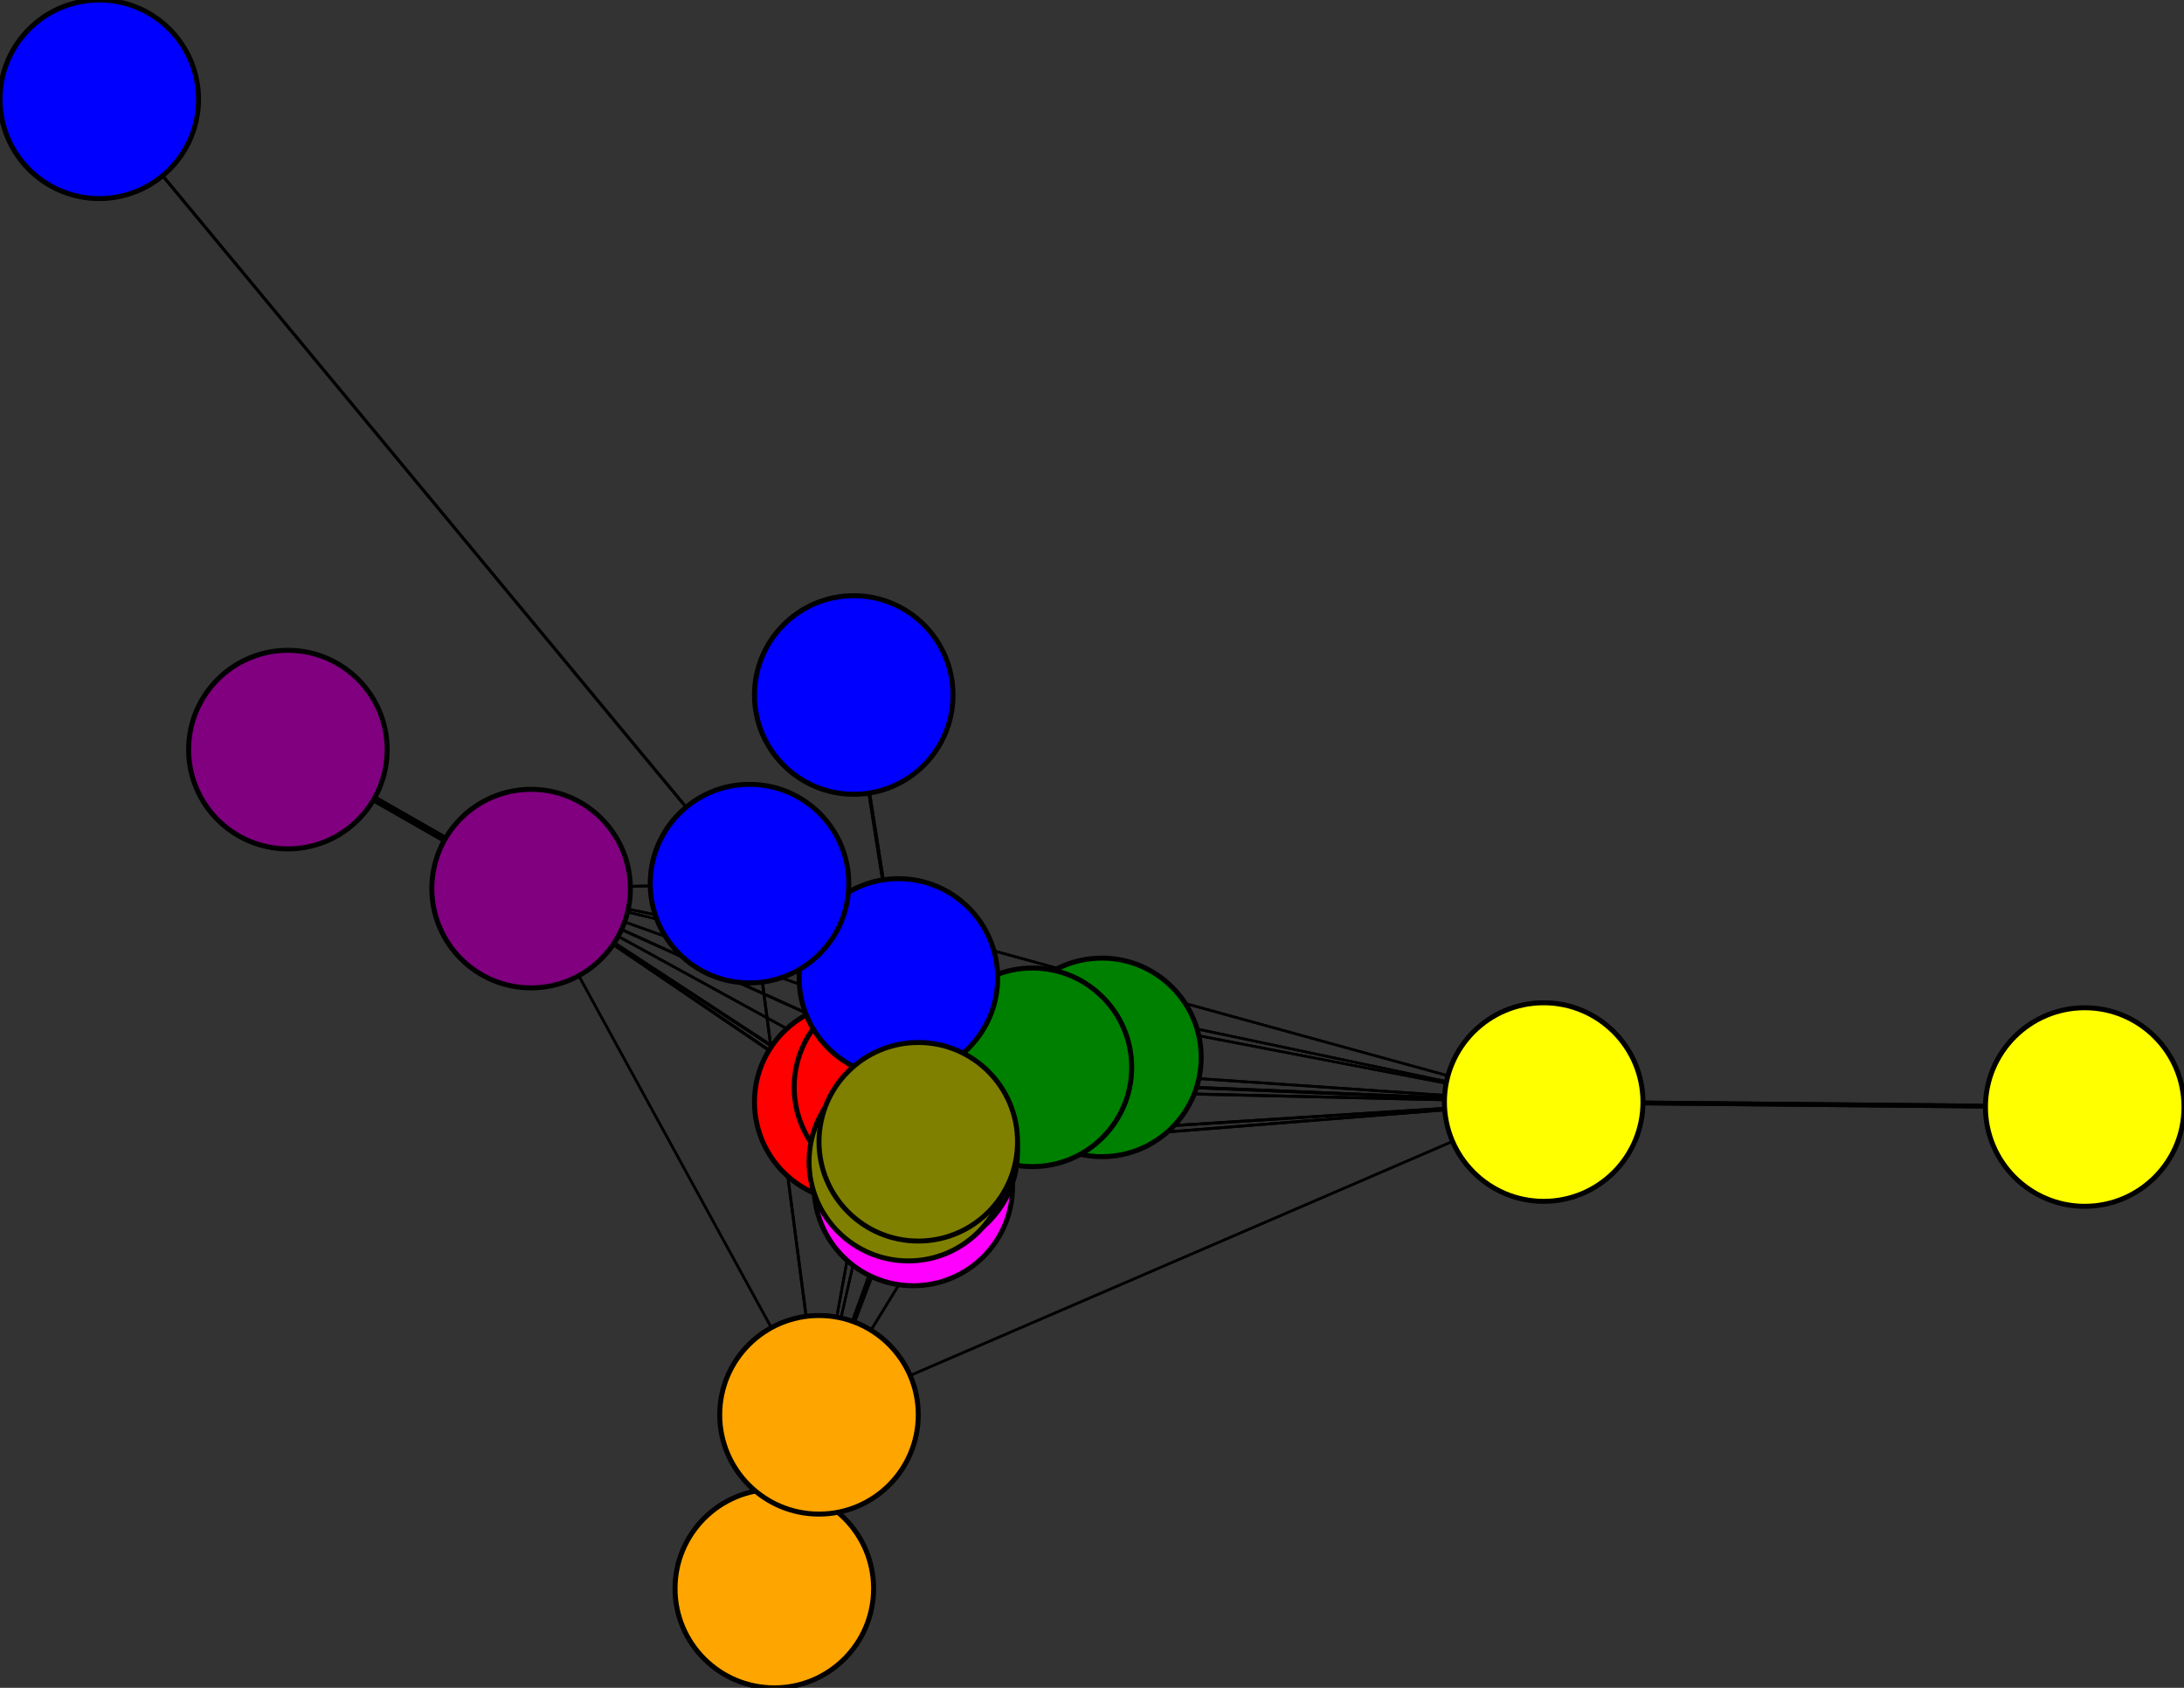 <svg width="440" height="340" xmlns="http://www.w3.org/2000/svg">
<rect width="100%" height="100%" fill="#333333" stroke="none"/>
<path stroke-width="15.15" stroke="black" d="M 191 220 191 217"/>
<path stroke-width="0.796" stroke="black" d="M 151 178 180 219"/>
<path stroke-width="1.101" stroke="black" d="M 151 178 191 217"/>
<path stroke-width="0.586" stroke="black" d="M 20 20 151 178"/>
<path stroke-width="0.529" stroke="black" d="M 181 197 185 230"/>
<path stroke-width="0.519" stroke="black" d="M 181 197 185 232"/>
<path stroke-width="0.51" stroke="black" d="M 181 197 151 178"/>
<path stroke-width="0.72" stroke="black" d="M 181 197 172 140"/>
<path stroke-width="0.51" stroke="black" d="M 181 197 311 222"/>
<path stroke-width="0.51" stroke="black" d="M 181 197 107 179"/>
<path stroke-width="0.529" stroke="black" d="M 181 197 165 285"/>
<path stroke-width="0.567" stroke="black" d="M 181 197 208 215"/>
<path stroke-width="0.643" stroke="black" d="M 181 197 180 219"/>
<path stroke-width="0.796" stroke="black" d="M 181 197 191 217"/>
<path stroke-width="0.72" stroke="black" d="M 172 140 181 197"/>
<path stroke-width="0.567" stroke="black" d="M 311 222 185 230"/>
<path stroke-width="0.548" stroke="black" d="M 311 222 185 232"/>
<path stroke-width="0.51" stroke="black" d="M 311 222 151 178"/>
<path stroke-width="0.51" stroke="black" d="M 311 222 181 197"/>
<path stroke-width="0.949" stroke="black" d="M 311 222 420 223"/>
<path stroke-width="0.51" stroke="black" d="M 311 222 107 179"/>
<path stroke-width="0.51" stroke="black" d="M 311 222 165 285"/>
<path stroke-width="0.529" stroke="black" d="M 311 222 208 215"/>
<path stroke-width="0.567" stroke="black" d="M 311 222 180 219"/>
<path stroke-width="0.643" stroke="black" d="M 151 178 208 215"/>
<path stroke-width="0.567" stroke="black" d="M 151 178 165 285"/>
<path stroke-width="0.529" stroke="black" d="M 151 178 107 179"/>
<path stroke-width="0.51" stroke="black" d="M 151 178 311 222"/>
<path stroke-width="0.51" stroke="black" d="M 185 230 151 178"/>
<path stroke-width="0.529" stroke="black" d="M 185 230 181 197"/>
<path stroke-width="0.567" stroke="black" d="M 185 230 311 222"/>
<path stroke-width="0.643" stroke="black" d="M 185 230 107 179"/>
<path stroke-width="0.796" stroke="black" d="M 185 230 165 285"/>
<path stroke-width="1.101" stroke="black" d="M 185 230 208 215"/>
<path stroke-width="1.712" stroke="black" d="M 185 230 180 219"/>
<path stroke-width="2.934" stroke="black" d="M 185 230 191 217"/>
<path stroke-width="20.0" stroke="black" d="M 183 234 185 230"/>
<path stroke-width="0.5" stroke="black" d="M 185 232 185 230"/>
<path stroke-width="10.246" stroke="black" d="M 185 232 184 239"/>
<path stroke-width="0.643" stroke="black" d="M 311 222 191 217"/>
<path stroke-width="0.51" stroke="black" d="M 185 232 151 178"/>
<path stroke-width="0.548" stroke="black" d="M 185 232 311 222"/>
<path stroke-width="0.605" stroke="black" d="M 185 232 107 179"/>
<path stroke-width="0.72" stroke="black" d="M 185 232 165 285"/>
<path stroke-width="0.949" stroke="black" d="M 185 232 208 215"/>
<path stroke-width="1.407" stroke="black" d="M 185 232 180 219"/>
<path stroke-width="2.323" stroke="black" d="M 185 232 191 217"/>
<path stroke-width="10.246" stroke="black" d="M 184 239 185 232"/>
<path stroke-width="0.51" stroke="black" d="M 151 178 185 230"/>
<path stroke-width="0.51" stroke="black" d="M 151 178 185 232"/>
<path stroke-width="0.586" stroke="black" d="M 151 178 20 20"/>
<path stroke-width="0.51" stroke="black" d="M 151 178 181 197"/>
<path stroke-width="0.519" stroke="black" d="M 185 232 181 197"/>
<path stroke-width="0.949" stroke="black" d="M 420 223 311 222"/>
<path stroke-width="0.643" stroke="black" d="M 107 179 185 230"/>
<path stroke-width="0.605" stroke="black" d="M 107 179 185 232"/>
<path stroke-width="0.51" stroke="black" d="M 208 215 180 219"/>
<path stroke-width="0.51" stroke="black" d="M 208 215 191 217"/>
<path stroke-width="4.155" stroke="black" d="M 222 213 208 215"/>
<path stroke-width="1.712" stroke="black" d="M 180 219 185 230"/>
<path stroke-width="1.407" stroke="black" d="M 180 219 185 232"/>
<path stroke-width="0.796" stroke="black" d="M 180 219 151 178"/>
<path stroke-width="0.643" stroke="black" d="M 180 219 181 197"/>
<path stroke-width="0.567" stroke="black" d="M 180 219 311 222"/>
<path stroke-width="0.529" stroke="black" d="M 180 219 107 179"/>
<path stroke-width="0.51" stroke="black" d="M 180 219 165 285"/>
<path stroke-width="0.51" stroke="black" d="M 180 219 208 215"/>
<path stroke-width="4.155" stroke="black" d="M 208 215 222 213"/>
<path stroke-width="7.82" stroke="black" d="M 180 219 172 222"/>
<path stroke-width="7.82" stroke="black" d="M 172 222 180 219"/>
<path stroke-width="2.934" stroke="black" d="M 191 217 185 230"/>
<path stroke-width="2.323" stroke="black" d="M 191 217 185 232"/>
<path stroke-width="1.101" stroke="black" d="M 191 217 151 178"/>
<path stroke-width="0.796" stroke="black" d="M 191 217 181 197"/>
<path stroke-width="0.643" stroke="black" d="M 191 217 311 222"/>
<path stroke-width="0.567" stroke="black" d="M 191 217 107 179"/>
<path stroke-width="0.529" stroke="black" d="M 191 217 165 285"/>
<path stroke-width="0.51" stroke="black" d="M 191 217 208 215"/>
<path stroke-width="0.51" stroke="black" d="M 191 217 180 219"/>
<path stroke-width="15.15" stroke="black" d="M 191 217 191 220"/>
<path stroke-width="0.51" stroke="black" d="M 180 219 191 217"/>
<path stroke-width="0.5" stroke="black" d="M 185 230 185 232"/>
<path stroke-width="0.51" stroke="black" d="M 208 215 165 285"/>
<path stroke-width="0.529" stroke="black" d="M 208 215 311 222"/>
<path stroke-width="0.529" stroke="black" d="M 107 179 151 178"/>
<path stroke-width="0.51" stroke="black" d="M 107 179 181 197"/>
<path stroke-width="0.51" stroke="black" d="M 107 179 311 222"/>
<path stroke-width="1.407" stroke="black" d="M 107 179 58 151"/>
<path stroke-width="0.51" stroke="black" d="M 107 179 165 285"/>
<path stroke-width="0.51" stroke="black" d="M 107 179 208 215"/>
<path stroke-width="0.529" stroke="black" d="M 107 179 180 219"/>
<path stroke-width="0.567" stroke="black" d="M 107 179 191 217"/>
<path stroke-width="1.407" stroke="black" d="M 58 151 107 179"/>
<path stroke-width="0.796" stroke="black" d="M 165 285 185 230"/>
<path stroke-width="0.72" stroke="black" d="M 165 285 185 232"/>
<path stroke-width="0.51" stroke="black" d="M 208 215 107 179"/>
<path stroke-width="0.567" stroke="black" d="M 165 285 151 178"/>
<path stroke-width="0.51" stroke="black" d="M 165 285 311 222"/>
<path stroke-width="0.51" stroke="black" d="M 165 285 107 179"/>
<path stroke-width="2.323" stroke="black" d="M 165 285 156 320"/>
<path stroke-width="0.51" stroke="black" d="M 165 285 208 215"/>
<path stroke-width="0.51" stroke="black" d="M 165 285 180 219"/>
<path stroke-width="0.529" stroke="black" d="M 165 285 191 217"/>
<path stroke-width="2.323" stroke="black" d="M 156 320 165 285"/>
<path stroke-width="1.101" stroke="black" d="M 208 215 185 230"/>
<path stroke-width="0.949" stroke="black" d="M 208 215 185 232"/>
<path stroke-width="0.643" stroke="black" d="M 208 215 151 178"/>
<path stroke-width="0.567" stroke="black" d="M 208 215 181 197"/>
<path stroke-width="0.529" stroke="black" d="M 165 285 181 197"/>
<path stroke-width="20.0" stroke="black" d="M 185 230 183 234"/>
<circle cx="191" cy="220" r="20.0" style="fill:blue;stroke:black;stroke-width:1.0"/>
<circle cx="191" cy="217" r="20.0" style="fill:blue;stroke:black;stroke-width:1.0"/>
<circle cx="172" cy="222" r="20.0" style="fill:red;stroke:black;stroke-width:1.0"/>
<circle cx="180" cy="219" r="20.0" style="fill:red;stroke:black;stroke-width:1.0"/>
<circle cx="222" cy="213" r="20.0" style="fill:green;stroke:black;stroke-width:1.0"/>
<circle cx="208" cy="215" r="20.0" style="fill:green;stroke:black;stroke-width:1.0"/>
<circle cx="156" cy="320" r="20.0" style="fill:orange;stroke:black;stroke-width:1.0"/>
<circle cx="165" cy="285" r="20.0" style="fill:orange;stroke:black;stroke-width:1.0"/>
<circle cx="58" cy="151" r="20.0" style="fill:purple;stroke:black;stroke-width:1.0"/>
<circle cx="107" cy="179" r="20.0" style="fill:purple;stroke:black;stroke-width:1.0"/>
<circle cx="420" cy="223" r="20.0" style="fill:yellow;stroke:black;stroke-width:1.0"/>
<circle cx="311" cy="222" r="20.0" style="fill:yellow;stroke:black;stroke-width:1.0"/>
<circle cx="172" cy="140" r="20.0" style="fill:blue;stroke:black;stroke-width:1.0"/>
<circle cx="181" cy="197" r="20.0" style="fill:blue;stroke:black;stroke-width:1.0"/>
<circle cx="20" cy="20" r="20.0" style="fill:blue;stroke:black;stroke-width:1.0"/>
<circle cx="151" cy="178" r="20.0" style="fill:blue;stroke:black;stroke-width:1.0"/>
<circle cx="184" cy="239" r="20.0" style="fill:fuchsia;stroke:black;stroke-width:1.0"/>
<circle cx="185" cy="232" r="20.0" style="fill:fuchsia;stroke:black;stroke-width:1.0"/>
<circle cx="183" cy="234" r="20.0" style="fill:olive;stroke:black;stroke-width:1.0"/>
<circle cx="185" cy="230" r="20.0" style="fill:olive;stroke:black;stroke-width:1.0"/>
</svg>
